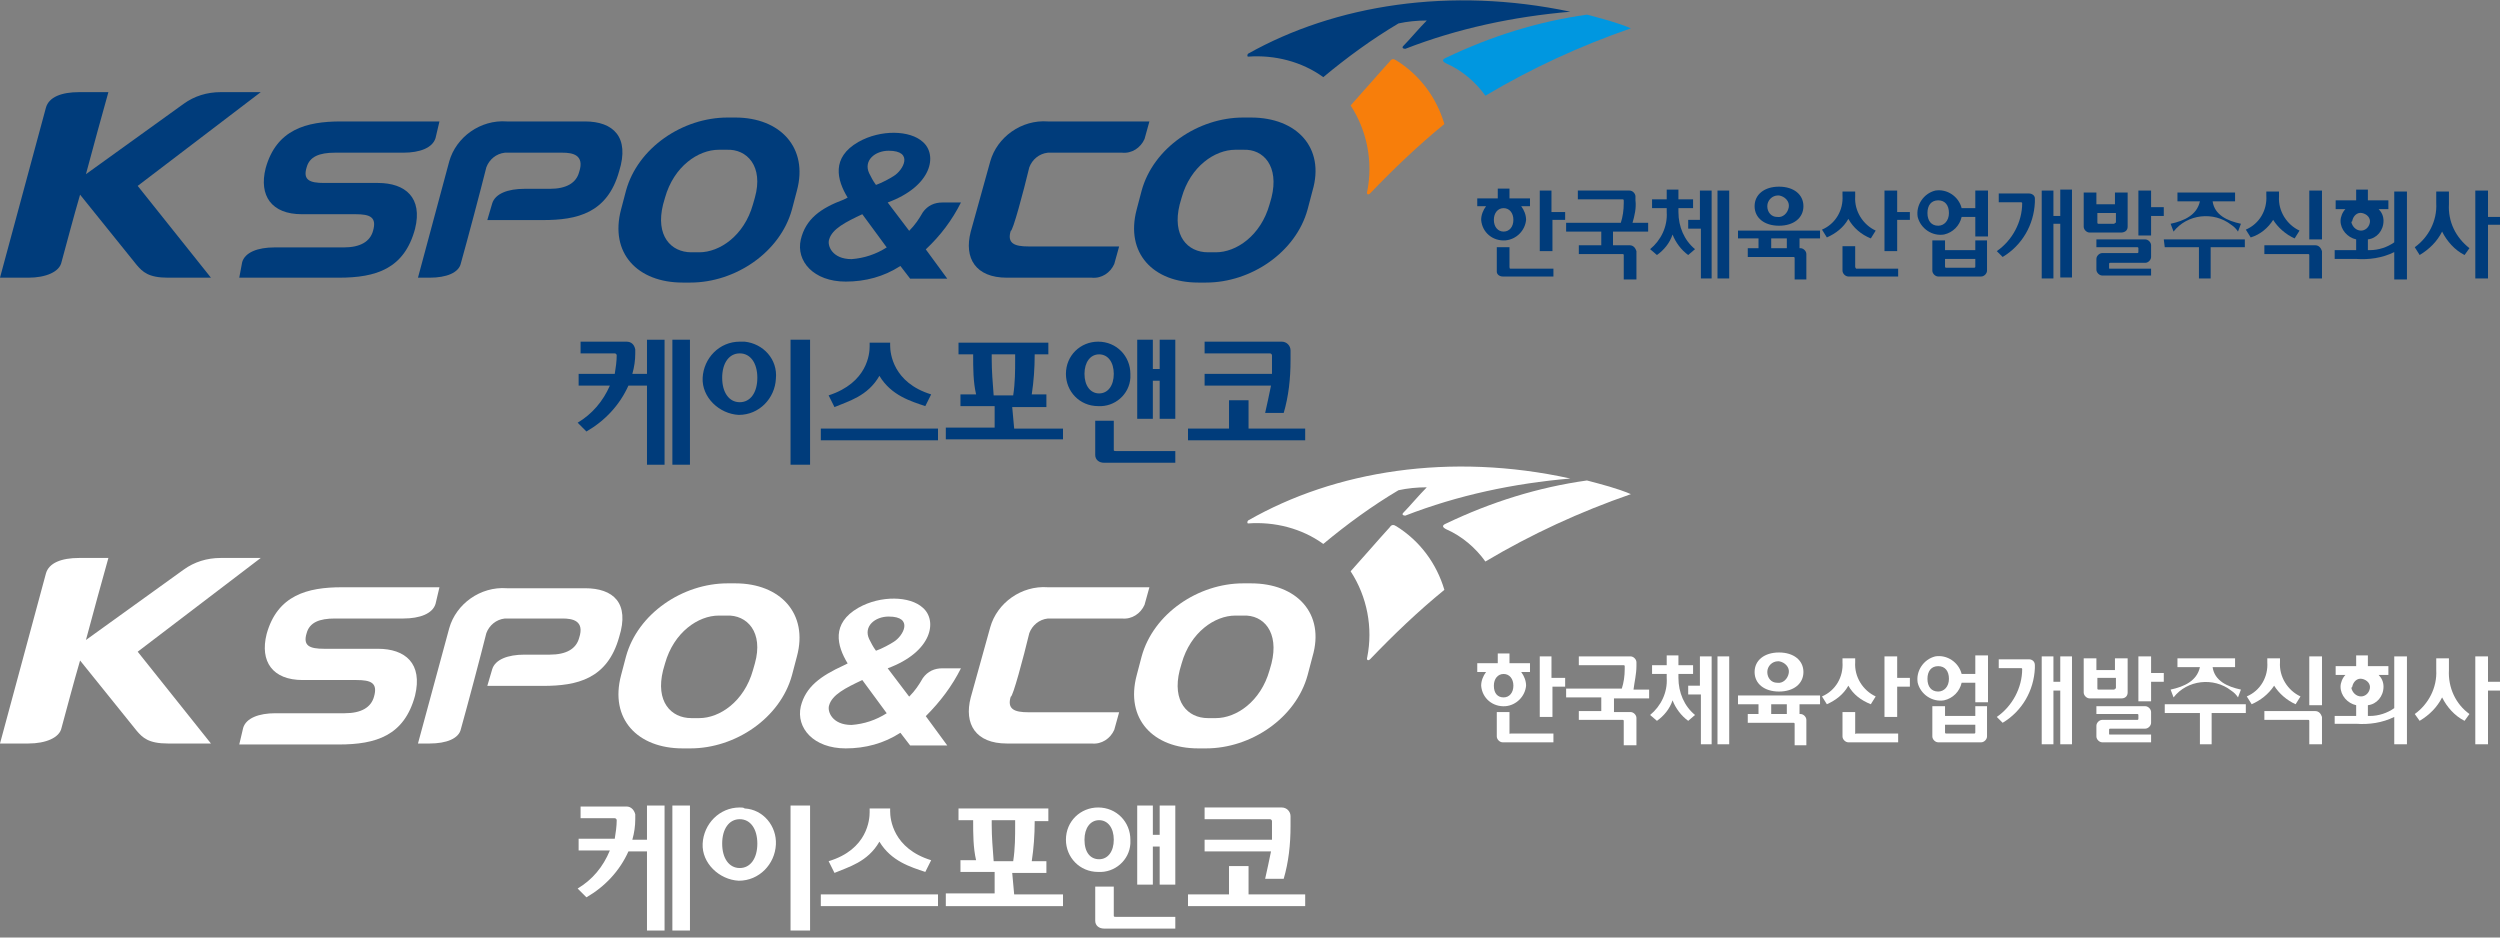 <?xml version="1.0" encoding="utf-8"?>
<!-- Generator: Adobe Illustrator 26.0.1, SVG Export Plug-In . SVG Version: 6.00 Build 0)  -->
<svg version="1.1" id="Layer_1" xmlns="http://www.w3.org/2000/svg" xmlns:xlink="http://www.w3.org/1999/xlink" x="0px" y="0px"
	 viewBox="0 0 256 96" style="enable-background:new 0 0 256 96;" xml:space="preserve">
<rect x="0" y="0" width="256" height="96" fill="#808080" stroke="none"/>
<style type="text/css">
	.st0{fill:#003C7B;}
	.st1{fill:#F77E0B;}
	.st2{fill:#0097E0;}
	.st3{fill:#FFFFFF;}
</style>
<g transform="translate(-432.072 -363.838)">
	<g transform="translate(583.343 382.952)">
		<rect x="24.6" y="0.4" class="st0" width="1.2" height="9"/>
		<path class="st0" d="M22.9,3.4h-1.3v0.9h1.3v5.1H24v-9h-1.2V3.4z"/>
		<path class="st0" d="M20.6,2.6V2.2h1.5V1.3h-1.5v-1h-1.2v1h-1.5v0.9h1.5v0.4c0.1,1.5-0.6,2.9-1.7,3.8L18.4,7
			c0.7-0.5,1.3-1.2,1.6-2.1c0.3,0.8,0.9,1.6,1.6,2.1l0.7-0.6C21.2,5.5,20.6,4.1,20.6,2.6z"/>
		<path class="st0" d="M30.9,4c1.5,0,2.5-0.8,2.5-2s-1-2-2.5-2s-2.5,0.8-2.5,2S29.4,4,30.9,4z M30.9,0.9c0.6,0.1,1.1,0.6,1,1.2
			c-0.1,0.6-0.6,1.1-1.2,1c-0.6,0-1-0.5-1-1.1c0-0.6,0.5-1.1,1.1-1.1C30.8,0.9,30.9,0.9,30.9,0.9z"/>
		<path class="st0" d="M26.7,5.3h2.1v1h-1.1v0.9h4.7c0.1,0,0.1,0.1,0.1,0.1c0,0,0,0,0,0v2.2h1.2V6.9c0-0.3-0.3-0.6-0.6-0.6H33v-1
			h2.1V4.5h-8.4L26.7,5.3z M30.1,5.3h1.6v1h-1.6L30.1,5.3z"/>
		<path class="st0" d="M69,0.4h-1.3V5H69V3h1.3V2.1H69V0.4z"/>
		<path class="st0" d="M16.2,1.4V1c0-0.3-0.3-0.6-0.6-0.6h-5.3v0.9h4.6c0.1,0,0.1,0.1,0.1,0.1v0.3c0,0.7-0.1,1.4-0.3,2H9.1v0.9h3.6
			V6h-2.3v0.9h4.5C14.9,6.9,15,6.9,15,7v2.5h1.3V6.6C16.2,6.3,16,6,15.6,6h-1.7V4.6h3.6V3.7h-1.6C16.1,3,16.3,2.2,16.2,1.4z"/>
		<path class="st0" d="M51,6.5h-3.1v-1h-1.3v3.1c0,0.3,0.3,0.6,0.6,0.6h4.4c0.3,0,0.6-0.3,0.6-0.6c0,0,0,0,0,0V5.5H51L51,6.5z
			 M51,8.2c0,0.1-0.1,0.1-0.1,0.1H48c-0.1,0-0.1-0.1-0.1-0.1V7.4H51L51,8.2z"/>
		<path class="st0" d="M51,2.2h-1.4c-0.3-1.2-1.5-2-2.7-1.8c-1.2,0.3-2,1.5-1.8,2.7c0.3,1.2,1.5,2,2.7,1.8c0.9-0.2,1.6-0.9,1.8-1.8
			H51v2h1.3V0.4H51L51,2.2z M47.2,4c-0.7,0-1.1-0.5-1.1-1.3s0.4-1.3,1.1-1.3s1.1,0.5,1.1,1.3S47.8,4,47.2,4L47.2,4z"/>
		<path class="st0" d="M38.7,8.2V6.1h-1.3v2.5c0,0.3,0.3,0.6,0.6,0.6l0,0h5.1V8.4h-4.3C38.8,8.4,38.7,8.3,38.7,8.2z"/>
		<path class="st0" d="M40.3,5.3l0.5-0.8c-1.3-0.6-2.2-2-2.1-3.5V0.5h-1.3v0.4c0.1,1.5-0.7,2.9-2.1,3.5l0.5,0.8
			c0.9-0.4,1.7-1,2.2-1.9C38.5,4.2,39.3,4.9,40.3,5.3z"/>
		<path class="st0" d="M59.6,3H59V0.4h-1.2v9H59V3.8h0.7v5.5h1.2v-9h-1.2V3z"/>
		<path class="st0" d="M56.5,0.7h-3.1v0.9h2.3c0.1,0,0.1,0.1,0.1,0.1c0,1.9-1,3.8-2.6,4.9l0.6,0.6c2-1.2,3.2-3.3,3.3-5.6V1.2
			C57.1,0.9,56.8,0.7,56.5,0.7z"/>
		<path class="st0" d="M66.6,4.1V0.6h-1.3v1.2h-1.9V0.6h-1.3v3.5c0,0.3,0.3,0.6,0.6,0.6h3.2C66.3,4.7,66.6,4.5,66.6,4.1
			C66.6,4.1,66.6,4.1,66.6,4.1z M65.3,3.7c0,0.1-0.1,0.1-0.1,0.1h-1.6c-0.1,0-0.1-0.1-0.1-0.1c0,0,0,0,0,0V2.7h1.9V3.7z"/>
		<path class="st0" d="M64.7,8.3V7.9c0-0.1,0.1-0.1,0.1-0.1c0,0,0,0,0,0h3.6c0.3,0,0.6-0.3,0.6-0.6l0,0V6c0-0.3-0.3-0.6-0.6-0.6h-5
			v0.8h4.2c0.1,0,0.1,0.1,0.1,0.1c0,0,0,0,0,0v0.4c0,0.1-0.1,0.1-0.1,0.1c0,0,0,0,0,0H64c-0.3,0-0.6,0.3-0.6,0.6v1.1
			c0,0.3,0.3,0.6,0.6,0.6h5V8.4h-4.2C64.7,8.4,64.7,8.4,64.7,8.3C64.7,8.3,64.7,8.3,64.7,8.3z"/>
		<path class="st0" d="M3.3,8.2V6.2H2v2.5C2,9,2.3,9.2,2.6,9.2h5.2V8.4H3.4C3.3,8.4,3.3,8.3,3.3,8.2z"/>
		<path class="st0" d="M7.6,0.4H6.4v6.2h1.3V3.4h1.3V2.6H7.6L7.6,0.4z"/>
		<path class="st0" d="M5,3.4c0-0.5-0.2-1-0.5-1.4h0.9V1.2H3.3v-1H2.1v1H0V2h0.9C0.6,2.4,0.4,2.9,0.4,3.4c0.1,1.3,1.2,2.2,2.5,2.1
			C4,5.4,4.9,4.5,5,3.4L5,3.4z M1.7,3.4c0-0.7,0.4-1.2,1-1.2s1,0.5,1,1.2s-0.4,1.2-1,1.2S1.7,4.1,1.7,3.4z"/>
		<path class="st0" d="M43,0.4h-1.3v6.2H43V3.4h1.3V2.6H43V0.4z"/>
		<path class="st0" d="M99.5,1.8V0.5h-1.3v1.2c0.1,1.8-0.8,3.5-2.2,4.5L96.5,7c1-0.6,1.8-1.4,2.3-2.4c0.5,1,1.3,1.9,2.3,2.4l0.5-0.7
			C100.2,5.2,99.4,3.6,99.5,1.8z"/>
		<path class="st0" d="M103.5,3.1V0.4h-1.3v9h1.3V3.9h1.3V3.1H103.5z"/>
		<path class="st0" d="M81.5,3.4c0.5,0.8,1.3,1.5,2.2,1.9l0.5-0.8c-1.3-0.6-2.2-2-2.1-3.5V0.5h-1.3v0.4c0.1,1.5-0.7,2.9-2.1,3.5
			l0.5,0.8C80.2,4.9,81,4.2,81.5,3.4z"/>
		<rect x="85.2" y="0.4" class="st0" width="1.3" height="5"/>
		<path class="st0" d="M85.8,6h-5.2v0.9h4.5c0.1,0,0.1,0.1,0.1,0.1v0v2.4h1.3V6.6C86.4,6.3,86.2,6,85.8,6C85.8,6,85.8,6,85.8,6z"/>
		<path class="st0" d="M93.9,5.7c-0.7,0.5-1.6,0.8-2.5,0.8c0,0-0.2,0-0.2,0V5.4c0.9-0.1,1.6-0.9,1.6-1.9c0-0.5-0.2-0.9-0.5-1.2h1
			V1.4h-2.1V0.3H90v1.1h-2.1v0.9h1c-0.3,0.3-0.5,0.8-0.5,1.2c0,0.9,0.7,1.7,1.6,1.9v1.1h-2.2v0.9H90c1.3,0.1,2.7-0.1,3.9-0.7v2.8
			h1.3v-9h-1.3L93.9,5.7z M89.6,3.5c0.1-0.5,0.5-0.9,1-0.8c0.5,0.1,0.9,0.5,0.8,1c-0.1,0.5-0.5,0.8-0.9,0.8c-0.5,0-0.9-0.4-1-0.9
			C89.6,3.6,89.6,3.5,89.6,3.5L89.6,3.5z"/>
		<path class="st0" d="M70.4,6.2h3.5v3.2h1.2V6.2h3.5V5.4h-8.3L70.4,6.2z"/>
		<path class="st0" d="M71,3.8l0.3,0.8c1.4-1.8,4.1-2.1,5.9-0.7c0.3,0.2,0.5,0.4,0.7,0.7l0.3-0.8c-1.4-0.3-2.7-0.9-2.9-2.3h2.3V0.6
			h-5.9v0.9h2.3C73.7,2.9,72.4,3.5,71,3.8z"/>
	</g>
	<g transform="translate(432.072 363.838)">
		<g transform="translate(0 9.435)">
			<path class="st0" d="M59.9,3h-8c-2.7-0.2-5.2,1.6-5.9,4.1L42.8,19H44c1.7,0,3-0.5,3.2-1.5c0.7-2.5,2-7.4,2.6-9.8
				c0.3-0.8,1-1.4,1.9-1.5c2.2,0,5.9,0,5.9,0c1,0,2.3,0.2,1.7,2c-0.3,1.1-1.3,1.7-3,1.7h-2.6c-1.7,0-3,0.5-3.3,1.5l-0.5,1.7h5.7
				c3.5,0,6.6-0.7,7.8-5C64.5,4.6,62.8,3,59.9,3z"/>
			<path class="st0" d="M75.3,2.6h-0.8c-4.6,0-9.2,3.1-10.4,7.5L63.6,12c-1.2,4.5,1.7,7.5,6.3,7.5h0.8c4.6,0,9.2-3.1,10.4-7.5
				l0.5-1.9C82.8,5.7,79.9,2.6,75.3,2.6z M77.3,10.8l-0.2,0.7c-0.9,3.2-3.4,4.9-5.5,4.9h-0.8c-2.1,0-3.7-1.7-2.9-4.9l0.2-0.7
				c0.9-3.2,3.4-4.9,5.5-4.9h0.8C76.5,5.8,78.2,7.6,77.3,10.8z"/>
			<path class="st0" d="M128.1,2.6h-0.8c-4.6,0-9.2,3.1-10.4,7.5l-0.5,1.9c-1.2,4.5,1.7,7.5,6.3,7.5h0.8c4.6,0,9.2-3.1,10.4-7.5
				l0.5-1.9C135.7,5.7,132.8,2.6,128.1,2.6z M130.2,10.8l-0.2,0.7c-0.9,3.2-3.4,4.9-5.5,4.9h-0.8c-2.1,0-3.7-1.7-2.9-4.9l0.2-0.7
				c0.9-3.2,3.4-4.9,5.5-4.9h0.8C129.4,5.8,131,7.6,130.2,10.8z"/>
			<path class="st0" d="M26.7,0h-4.1c-1.4,0-2.7,0.4-3.8,1.2l-10,7.2c0.8-3,1.6-5.9,2.3-8.4H8.1C6.3,0,5,0.5,4.7,1.6L0,19h2.9
				c1.8,0,3.2-0.6,3.4-1.6v0c0.6-2.2,1.2-4.5,1.9-6.9l5.8,7.2c0.6,0.7,1.2,1.3,3.2,1.3h4.4l-7.5-9.4L26.7,0z"/>
			<path class="st0" d="M38.7,9.3h-5.5c-1.5,0-2.2-0.3-1.8-1.6c0.3-1.1,1.3-1.5,2.9-1.5h7c1.7,0,3-0.5,3.3-1.5L45,3H34.9
				c-3.5,0-6.6,0.8-7.7,4.8c-0.7,2.8,0.6,4.7,3.7,4.7h5.5c1.5,0,2.2,0.3,1.8,1.7c-0.3,1.1-1.3,1.7-3,1.7h-7.1c-1.7,0-3,0.5-3.3,1.5
				L24.5,19h10.2c3.8,0,6.7-0.9,7.8-5C43.3,10.8,41.5,9.3,38.7,9.3z"/>
			<path class="st0" d="M98.4,11.3h-1.9c-0.8,0-1.5,0.3-2,1c-0.4,0.7-0.8,1.3-1.4,1.9l-2.2-2.9c4.6-1.7,5.1-4.9,3.6-6.2
				c-1.3-1.2-4.3-1.3-6.6,0c-2.8,1.6-2.2,3.9-1.1,5.7l-0.4,0.2C84,11.9,82.5,13,82,15.1c-0.5,2.2,1.3,4.3,4.6,4.3
				c2,0,3.9-0.5,5.6-1.6l1,1.3h3.8l-2.2-3C96.3,14.7,97.5,13.1,98.4,11.3z M91,6c2.6,0,1.5,2,0.5,2.6c-0.3,0.2-1.2,0.7-1.8,0.9
				c-0.3-0.4-0.5-0.8-0.7-1.2C88.4,7,89.6,6,91,6L91,6z M87.2,17.1c-2,0-2.5-1.4-2.3-2c0.3-1.1,1.7-1.8,3.4-2.6l2.5,3.4
				C89.7,16.6,88.5,17,87.2,17.1z"/>
			<path class="st0" d="M105.4,7.7c0.3-0.8,1-1.4,1.9-1.5h7.6c1,0.1,1.9-0.5,2.3-1.4l0.5-1.8h-10.4c-2.7-0.2-5.2,1.6-5.9,4.1l-2,7.2
				c-0.7,2.7,0.5,4.7,3.7,4.7h8.7c1,0.1,1.9-0.5,2.3-1.4l0.5-1.8h-9.3c-1.4,0-2.2-0.3-1.8-1.6C103.7,14.3,104.8,10.2,105.4,7.7z"/>
		</g>
		<g transform="translate(127.704)">
			<path class="st1" d="M15.3,6.2C15,6,14.8,6,14.6,6.3c-1.1,1.2-3,3.4-4,4.5c1.7,2.6,2.3,5.8,1.7,8.8l0,0c-0.1,0.3,0.1,0.4,0.3,0.2
				l0,0c2.4-2.5,4.9-4.9,7.6-7.1C19.4,10,17.7,7.7,15.3,6.2z"/>
			<path class="st0" d="M0.1,5.5C0,5.6,0,5.8,0.1,5.8c2.7-0.2,5.5,0.5,7.7,2.1c2.4-2,5-3.9,7.7-5.5c0.9-0.2,1.9-0.3,2.9-0.3
				c-0.8,0.8-1.8,2-2.4,2.6c-0.2,0.2,0,0.3,0.2,0.3c5.4-2.1,11.1-3.3,16.9-3.8C20.8-1.4,9,0.5,0.1,5.5z"/>
			<path class="st2" d="M34.8,1.5c-5,0.7-9.8,2.2-14.4,4.4c-0.5,0.2-0.4,0.4,0,0.6c1.6,0.7,3,1.9,4,3.3c4.7-2.8,9.7-5.1,14.9-6.9
				C37.9,2.3,36.3,1.9,34.8,1.5z"/>
		</g>
	</g>
	<g transform="translate(491.223 398.624)">
		<rect x="9.7" y="0" class="st0" width="1.8" height="12.8"/>
		<path class="st0" d="M7.1,3.5H5.6c0.2-0.7,0.3-1.4,0.3-2.1V1C5.8,0.5,5.5,0.2,5,0.2H0.3v1.2h3.5C3.9,1.4,4,1.5,4,1.6
			c0,0.6-0.1,1.3-0.2,1.9H0.1v1.2h3.2C2.6,6.3,1.5,7.6,0,8.5l0.9,0.9c1.9-1.1,3.4-2.7,4.3-4.7h1.9v8.1h1.8V0H7.1L7.1,3.5z"/>
		<path class="st0" d="M16.6,0.2c-2.1,0-3.7,1.7-3.8,3.7s1.7,3.7,3.7,3.8c2.1,0,3.7-1.7,3.8-3.7c0,0,0,0,0,0C20.5,2,19,0.4,17.1,0.2
			C17,0.2,16.8,0.2,16.6,0.2z M16.6,6.4c-1.1,0-1.8-1-1.8-2.5s0.7-2.5,1.8-2.5s1.8,1,1.8,2.5S17.7,6.4,16.6,6.4L16.6,6.4z"/>
		<rect x="21.8" y="0" class="st0" width="2" height="12.8"/>
		<rect x="24.9" y="9.1" class="st0" width="12" height="1.2"/>
		<path class="st0" d="M30.9,3.7c1.2,2,3.2,2.6,4.7,3.1l0.6-1.2c-3.9-1.2-4.2-4.2-4.2-5V0.3h-2.1v0.4c0,0.7-0.2,3.7-4.2,5l0.6,1.2
			C27.7,6.3,29.7,5.8,30.9,3.7z"/>
		<path class="st0" d="M68.7,9.1V6.2h-2v2.9h-4.2v1.2h12V9.1H68.7z"/>
		<path class="st0" d="M70.4,7.5h1.9C72.8,5.8,73,4,73,2.1v-1c0-0.5-0.4-0.9-0.9-0.9h-7.9v1.2h6.7c0.1,0,0.2,0.1,0.2,0.2v0.9
			c0,0.3,0,0.7,0,1h-6.9v1.2h6.8C70.8,5.7,70.6,6.6,70.4,7.5z"/>
		<path class="st0" d="M44.5,6.9H48V5.6h-1.5c0.2-1.3,0.3-2.7,0.3-4V1.5h1.4V0.3H39v1.2h1.5v0.1c0,1.3,0,2.7,0.3,4h-1.6v1.2h3.5v2.2
			h-5v1.2h12V9.1h-5L44.5,6.9z M42.4,2V1.5h2.4V2c0,1.2,0,2.4-0.2,3.7h-2C42.5,4.4,42.4,3.2,42.4,2L42.4,2z"/>
		<path class="st0" d="M58.9,4.2h0.7v3.9h1.6V0h-1.6v3h-0.7V0h-1.6v8.1h1.6V4.2z"/>
		<path class="st0" d="M56.6,3.5c0-1.8-1.4-3.3-3.3-3.3c-1.8,0-3.3,1.4-3.3,3.3c0,1.8,1.4,3.3,3.3,3.3c0,0,0,0,0,0
			c1.7,0.1,3.2-1.2,3.3-2.9C56.6,3.8,56.6,3.6,56.6,3.5z M51.9,3.5c0-1.2,0.6-2,1.5-2s1.5,0.8,1.5,2s-0.6,2-1.5,2S51.9,4.7,51.9,3.5
			z"/>
		<path class="st0" d="M54.9,11.3V8.3H53v3.5c0,0.5,0.4,0.8,0.9,0.8c0,0,0,0,0,0h7.3v-1.2h-6.1C55,11.4,54.9,11.4,54.9,11.3
			C54.9,11.3,54.9,11.3,54.9,11.3z"/>
	</g>
</g>
<g transform="translate(-432.072 -363.838)">
	<g transform="translate(583.343 382.952)">
		<rect x="24.6" y="48.1" class="st3" width="1.2" height="9"/>
		<path class="st3" d="M22.9,51.1h-1.3V52h1.3v5.1H24v-9h-1.2V51.1z"/>
		<path class="st3" d="M20.6,50.3v-0.4h1.5V49h-1.5v-1h-1.2v1h-1.5v0.9h1.5v0.4c0.1,1.5-0.6,2.9-1.7,3.8l0.7,0.6
			c0.7-0.5,1.3-1.2,1.6-2.1c0.3,0.8,0.9,1.6,1.6,2.1l0.7-0.6C21.2,53.2,20.6,51.8,20.6,50.3z"/>
		<path class="st3" d="M30.9,51.7c1.5,0,2.5-0.8,2.5-2s-1-2-2.5-2s-2.5,0.8-2.5,2S29.4,51.7,30.9,51.7z M30.9,48.6
			c0.6,0.1,1.1,0.6,1,1.2c-0.1,0.6-0.6,1.1-1.2,1c-0.6,0-1-0.5-1-1.1c0-0.6,0.5-1.1,1.1-1.1C30.8,48.6,30.9,48.6,30.9,48.6z"/>
		<path class="st3" d="M26.7,53h2.1v1h-1.1v0.9h4.7c0.1,0,0.1,0.1,0.1,0.1c0,0,0,0,0,0v2.2h1.2v-2.6c0-0.3-0.3-0.6-0.6-0.6H33v-1
			h2.1v-0.9h-8.4L26.7,53z M30.1,53h1.6v1h-1.6L30.1,53z"/>
		<path class="st3" d="M69,48.1h-1.3v4.6H69v-2h1.3v-0.9H69V48.1z"/>
		<path class="st3" d="M16.3,49.1v-0.4c0-0.3-0.3-0.6-0.6-0.6h-5.3V49h4.6c0.1,0,0.1,0.1,0.1,0.1v0.3c0,0.7-0.1,1.4-0.3,2H9.1v0.9
			h3.6v1.4h-2.3v0.9h4.5c0.1,0,0.1,0.1,0.1,0.1v2.5h1.3v-2.8c0-0.3-0.3-0.6-0.6-0.6h-1.7v-1.4h3.6v-0.9h-1.6
			C16.1,50.7,16.3,49.9,16.3,49.1z"/>
		<path class="st3" d="M51,54.2h-3.1v-1h-1.3v3.1c0,0.3,0.3,0.6,0.6,0.6h4.4c0.3,0,0.6-0.3,0.6-0.6c0,0,0,0,0,0v-3.1H51L51,54.2z
			 M51,55.9c0,0.1-0.1,0.1-0.1,0.1H48c-0.1,0-0.1-0.1-0.1-0.1v-0.8H51L51,55.9z"/>
		<path class="st3" d="M51,49.9h-1.4c-0.3-1.2-1.5-2-2.7-1.8c-1.2,0.3-2,1.5-1.8,2.7c0.3,1.2,1.5,2,2.7,1.8c0.9-0.2,1.6-0.9,1.8-1.8
			H51v2h1.3v-4.8H51L51,49.9z M47.2,51.7c-0.7,0-1.1-0.5-1.1-1.3s0.4-1.3,1.1-1.3s1.1,0.5,1.1,1.3S47.8,51.7,47.2,51.7L47.2,51.7z"
			/>
		<path class="st3" d="M38.7,56v-2.2h-1.3v2.5c0,0.3,0.3,0.6,0.6,0.6l0,0h5.1v-0.9h-4.3C38.8,56.1,38.7,56,38.7,56z"/>
		<path class="st3" d="M40.3,53l0.5-0.8c-1.3-0.6-2.2-2-2.1-3.5v-0.4h-1.3v0.4c0.1,1.5-0.7,2.9-2.1,3.5l0.5,0.8
			c0.9-0.4,1.7-1,2.2-1.9C38.5,52,39.3,52.6,40.3,53z"/>
		<path class="st3" d="M59.6,50.7H59v-2.6h-1.2v9H59v-5.5h0.7v5.5h1.2v-9h-1.2V50.7z"/>
		<path class="st3" d="M56.5,48.4h-3.1v0.9h2.3c0.1,0,0.1,0.1,0.1,0.1c0,1.9-1,3.8-2.6,4.9l0.6,0.6c2-1.2,3.2-3.3,3.3-5.6v-0.3
			C57.1,48.6,56.8,48.4,56.5,48.4z"/>
		<path class="st3" d="M66.6,51.8v-3.5h-1.3v1.2h-1.9v-1.2h-1.3v3.5c0,0.3,0.3,0.6,0.6,0.6H66C66.3,52.4,66.6,52.2,66.6,51.8
			C66.6,51.8,66.6,51.8,66.6,51.8z M65.3,51.4c0,0.1-0.1,0.1-0.1,0.1h-1.6c-0.1,0-0.1-0.1-0.1-0.1c0,0,0,0,0,0v-1.1h1.9V51.4z"/>
		<path class="st3" d="M64.7,56v-0.4c0-0.1,0.1-0.1,0.1-0.1c0,0,0,0,0,0h3.6c0.3,0,0.6-0.3,0.6-0.6l0,0v-1.1c0-0.3-0.3-0.6-0.6-0.6
			h-5V54h4.2c0.1,0,0.1,0.1,0.1,0.1c0,0,0,0,0,0v0.4c0,0.1-0.1,0.1-0.1,0.1c0,0,0,0,0,0H64c-0.3,0-0.6,0.3-0.6,0.6v1.1
			c0,0.3,0.3,0.6,0.6,0.6h5v-0.8h-4.2C64.7,56.1,64.7,56.1,64.7,56C64.7,56,64.7,56,64.7,56z"/>
		<path class="st3" d="M3.3,55.9v-2.1H2v2.5c0,0.3,0.3,0.6,0.6,0.6h5.2v-0.9H3.4C3.3,56.1,3.3,56,3.3,55.9z"/>
		<path class="st3" d="M7.6,48.1H6.4v6.2h1.3v-3.1h1.3v-0.9H7.6L7.6,48.1z"/>
		<path class="st3" d="M5,51.1c0-0.5-0.2-1-0.5-1.4h0.9v-0.9H3.3v-1H2.1v1H0v0.9h0.9c-0.3,0.4-0.5,0.9-0.5,1.4
			c0.1,1.3,1.2,2.2,2.5,2.1C4,53.1,4.9,52.2,5,51.1L5,51.1z M1.7,51.1c0-0.7,0.4-1.2,1-1.2s1,0.5,1,1.2s-0.4,1.2-1,1.2
			S1.7,51.9,1.7,51.1z"/>
		<path class="st3" d="M43,48.1h-1.3v6.2H43v-3.1h1.3v-0.9H43V48.1z"/>
		<path class="st3" d="M99.5,49.5v-1.2h-1.3v1.2c0.1,1.8-0.8,3.5-2.2,4.5l0.5,0.7c1-0.6,1.8-1.4,2.3-2.4c0.5,1,1.3,1.9,2.3,2.4
			l0.5-0.7C100.2,53,99.4,51.3,99.5,49.5z"/>
		<path class="st3" d="M103.5,50.8v-2.7h-1.3v9h1.3v-5.5h1.3v-0.9H103.5z"/>
		<path class="st3" d="M81.6,51.1c0.5,0.8,1.3,1.5,2.2,1.9l0.5-0.8c-1.3-0.6-2.2-2-2.1-3.5v-0.4h-1.3v0.4c0.1,1.5-0.7,2.9-2.1,3.5
			l0.5,0.8C80.2,52.6,81,52,81.6,51.1z"/>
		<rect x="85.2" y="48.1" class="st3" width="1.3" height="5"/>
		<path class="st3" d="M85.8,53.7h-5.2v0.9h4.5c0.1,0,0.1,0.1,0.1,0.1v0v2.4h1.3v-2.8C86.4,54,86.2,53.7,85.8,53.7
			C85.8,53.7,85.8,53.7,85.8,53.7z"/>
		<path class="st3" d="M93.9,53.4c-0.7,0.5-1.6,0.8-2.5,0.8c0,0-0.2,0-0.2,0v-1.1c0.9-0.1,1.6-0.9,1.6-1.9c0-0.5-0.2-0.9-0.5-1.2h1
			v-0.9h-2.1V48H90v1.1h-2.1V50h1c-0.3,0.3-0.5,0.8-0.5,1.2c0,0.9,0.7,1.7,1.6,1.9v1.1h-2.2V55H90c1.3,0.1,2.7-0.1,3.9-0.7v2.8h1.3
			v-9h-1.3L93.9,53.4z M89.6,51.2c0.1-0.5,0.5-0.9,1-0.8c0.5,0.1,0.9,0.5,0.8,1c-0.1,0.5-0.5,0.8-0.9,0.8c-0.5,0-0.9-0.4-1-0.9
			C89.6,51.3,89.6,51.2,89.6,51.2L89.6,51.2z"/>
		<path class="st3" d="M70.4,53.9H74v3.2h1.2v-3.2h3.5v-0.9h-8.3L70.4,53.9z"/>
		<path class="st3" d="M71,51.5l0.3,0.8c1.4-1.8,4.1-2.1,5.9-0.7c0.3,0.2,0.5,0.4,0.7,0.7l0.3-0.8c-1.4-0.3-2.7-0.9-2.9-2.3h2.3
			v-0.9h-5.9v0.9h2.3C73.7,50.6,72.4,51.2,71,51.5z"/>
	</g>
	<g transform="translate(432.072 363.838)">
		<g transform="translate(0 9.435)">
			<path class="st3" d="M59.9,50.8h-8c-2.7-0.2-5.2,1.6-5.9,4.1l-3.2,11.8H44c1.7,0,3-0.5,3.2-1.5c0.7-2.5,2-7.4,2.6-9.8
				c0.3-0.8,1-1.4,1.9-1.5c2.2,0,5.9,0,5.9,0c1,0,2.3,0.2,1.7,2c-0.3,1.1-1.3,1.7-3,1.7h-2.6c-1.7,0-3,0.5-3.3,1.5l-0.5,1.7h5.7
				c3.5,0,6.6-0.7,7.8-5C64.5,52.3,62.8,50.8,59.9,50.8z"/>
			<path class="st3" d="M75.3,50.3h-0.8c-4.6,0-9.2,3.1-10.4,7.5l-0.5,1.9c-1.2,4.5,1.7,7.5,6.3,7.5h0.8c4.6,0,9.2-3.1,10.4-7.5
				l0.5-1.9C82.8,53.4,79.9,50.3,75.3,50.3z M77.3,58.5l-0.2,0.7c-0.9,3.2-3.4,4.9-5.5,4.9h-0.8c-2.1,0-3.7-1.7-2.9-4.9l0.2-0.7
				c0.9-3.2,3.4-4.9,5.5-4.9h0.8C76.5,53.5,78.2,55.3,77.3,58.5z"/>
			<path class="st3" d="M128.1,50.3h-0.8c-4.6,0-9.2,3.1-10.4,7.5l-0.5,1.9c-1.2,4.5,1.7,7.5,6.3,7.5h0.8c4.6,0,9.2-3.1,10.4-7.5
				l0.5-1.9C135.7,53.4,132.8,50.3,128.1,50.3z M130.2,58.5l-0.2,0.7c-0.9,3.2-3.4,4.9-5.5,4.9h-0.8c-2.1,0-3.7-1.7-2.9-4.9l0.2-0.7
				c0.9-3.2,3.4-4.9,5.5-4.9h0.8C129.4,53.5,131,55.3,130.2,58.5z"/>
			<path class="st3" d="M26.7,47.7h-4.1c-1.4,0-2.7,0.4-3.8,1.2l-10,7.2c0.8-3,1.6-5.9,2.3-8.4H8.1c-1.8,0-3.1,0.5-3.4,1.6L0,66.7
				h2.9c1.8,0,3.2-0.6,3.4-1.6v0c0.6-2.2,1.2-4.5,1.9-6.9l5.8,7.2c0.6,0.7,1.2,1.3,3.2,1.3h4.4l-7.5-9.4L26.7,47.7z"/>
			<path class="st3" d="M38.7,57h-5.5c-1.5,0-2.2-0.3-1.8-1.6c0.3-1.1,1.3-1.5,2.9-1.5h7c1.7,0,3-0.5,3.3-1.5l0.4-1.7H35
				c-3.5,0-6.6,0.8-7.7,4.8c-0.7,2.8,0.6,4.7,3.7,4.7h5.5c1.5,0,2.2,0.3,1.8,1.7c-0.3,1.1-1.3,1.7-3,1.7h-7.1c-1.7,0-3,0.5-3.3,1.5
				l-0.4,1.7h10.2c3.8,0,6.7-0.9,7.8-5C43.3,58.5,41.5,57,38.7,57z"/>
			<path class="st3" d="M98.4,59h-1.9c-0.8,0-1.5,0.3-2,1c-0.4,0.7-0.8,1.3-1.4,1.9l-2.2-2.9c4.6-1.7,5.1-4.9,3.6-6.2
				c-1.3-1.2-4.3-1.3-6.6,0c-2.8,1.6-2.2,3.9-1.1,5.7l-0.4,0.2c-2.4,1.1-3.9,2.2-4.4,4.2c-0.5,2.2,1.3,4.3,4.6,4.3
				c2,0,3.9-0.5,5.6-1.6l1,1.3h3.8l-2.2-3C96.3,62.4,97.5,60.8,98.4,59z M91,53.7c2.6,0,1.5,2,0.5,2.6c-0.3,0.2-1.2,0.7-1.8,0.9
				c-0.3-0.4-0.5-0.8-0.7-1.2C88.4,54.7,89.6,53.7,91,53.7L91,53.7z M87.2,64.8c-2,0-2.5-1.4-2.3-2c0.3-1.1,1.7-1.8,3.4-2.6l2.5,3.4
				C89.7,64.3,88.5,64.7,87.2,64.8z"/>
			<path class="st3" d="M105.4,55.4c0.3-0.8,1-1.4,1.9-1.5h7.6c1,0.1,1.9-0.5,2.3-1.4l0.5-1.8h-10.4c-2.7-0.2-5.2,1.6-5.9,4.1
				l-2,7.2c-0.7,2.7,0.5,4.7,3.7,4.7h8.7c1,0.1,1.9-0.5,2.3-1.4l0.5-1.8h-9.3c-1.4,0-2.2-0.3-1.8-1.6
				C103.7,62,104.8,57.9,105.4,55.4z"/>
		</g>
		<g transform="translate(127.704)">
			<path class="st3" d="M15.3,53.9c-0.3-0.2-0.5-0.2-0.7,0.1c-1.1,1.2-3,3.4-4,4.5c1.7,2.6,2.3,5.8,1.7,8.8l0,0
				c-0.1,0.3,0.1,0.4,0.3,0.2l0,0c2.4-2.5,4.9-4.9,7.6-7.1C19.4,57.7,17.7,55.4,15.3,53.9z"/>
			<path class="st3" d="M0.1,53.3c-0.1,0.1-0.1,0.3,0,0.3c2.7-0.2,5.5,0.5,7.7,2.1c2.4-2,5-3.9,7.7-5.5c0.9-0.2,1.9-0.3,2.9-0.3
				c-0.8,0.8-1.8,2-2.4,2.6c-0.2,0.2,0,0.3,0.2,0.3c5.4-2.1,11.1-3.3,16.9-3.8C20.8,46.3,9,48.2,0.1,53.3z"/>
			<path class="st3" d="M34.8,49.2c-5,0.7-9.8,2.2-14.4,4.4c-0.5,0.2-0.4,0.4,0,0.6c1.6,0.7,3,1.9,4,3.3c4.7-2.8,9.7-5.1,14.9-6.9
				C37.9,50,36.3,49.6,34.8,49.2z"/>
		</g>
	</g>
	<g transform="translate(491.223 398.624)">
		<rect x="9.7" y="47.7" class="st3" width="1.8" height="12.8"/>
		<path class="st3" d="M7.1,51.2H5.6c0.2-0.7,0.3-1.4,0.3-2.1v-0.5c-0.1-0.4-0.4-0.8-0.9-0.8H0.3v1.2h3.5c0.1,0,0.2,0.1,0.2,0.2
			c0,0.6-0.1,1.3-0.2,1.9H0.1v1.2h3.2C2.6,54,1.5,55.3,0,56.2l0.9,0.9c1.9-1.1,3.4-2.7,4.3-4.7h1.9v8.1h1.8V47.7H7.1L7.1,51.2z"/>
		<path class="st3" d="M16.6,47.9c-2.1,0-3.7,1.7-3.8,3.7s1.7,3.7,3.7,3.8c2.1,0,3.7-1.7,3.8-3.7c0,0,0,0,0,0
			c0.1-1.9-1.3-3.6-3.2-3.7C17,47.9,16.8,47.9,16.6,47.9z M16.6,54.1c-1.1,0-1.8-1-1.8-2.5s0.7-2.5,1.8-2.5s1.8,1,1.8,2.5
			S17.7,54.1,16.6,54.1L16.6,54.1z"/>
		<rect x="21.8" y="47.7" class="st3" width="2" height="12.8"/>
		<rect x="24.9" y="56.8" class="st3" width="12" height="1.2"/>
		<path class="st3" d="M30.9,51.4c1.2,2,3.2,2.6,4.7,3.1l0.6-1.2c-3.9-1.2-4.2-4.2-4.2-5V48h-2.1v0.4c0,0.7-0.2,3.8-4.2,5l0.6,1.2
			C27.7,54,29.7,53.5,30.9,51.4z"/>
		<path class="st3" d="M68.7,56.8v-2.9h-2v2.9h-4.2V58h12v-1.2H68.7z"/>
		<path class="st3" d="M70.4,55.2h1.9c0.5-1.7,0.7-3.5,0.7-5.4v-1c0-0.5-0.4-0.9-0.9-0.9h-7.9v1.2h6.7c0.1,0,0.2,0.1,0.2,0.2v0.9
			c0,0.3,0,0.7,0,1h-6.9v1.2h6.8C70.8,53.4,70.6,54.3,70.4,55.2z"/>
		<path class="st3" d="M44.5,54.6H48v-1.2h-1.5c0.2-1.3,0.3-2.7,0.3-4v-0.1h1.4V48H39v1.2h1.5v0.1c0,1.3,0,2.7,0.3,4h-1.6v1.2h3.5
			v2.2h-5V58h12v-1.2h-5L44.5,54.6z M42.4,49.7v-0.5h2.4v0.5c0,1.2,0,2.4-0.2,3.7h-2C42.5,52.1,42.4,50.9,42.4,49.7L42.4,49.7z"/>
		<path class="st3" d="M58.9,51.9h0.7v3.9h1.6v-8.1h-1.6v3h-0.7v-3h-1.6v8.1h1.6V51.9z"/>
		<path class="st3" d="M56.6,51.2c0-1.8-1.4-3.3-3.3-3.3c-1.8,0-3.3,1.4-3.3,3.3c0,1.8,1.4,3.3,3.3,3.3c0,0,0,0,0,0
			c1.7,0.1,3.2-1.2,3.3-2.9C56.6,51.5,56.6,51.3,56.6,51.2z M51.9,51.2c0-1.2,0.6-2,1.5-2s1.5,0.8,1.5,2s-0.6,2-1.5,2
			S51.9,52.5,51.9,51.2z"/>
		<path class="st3" d="M54.9,59V56H53v3.5c0,0.5,0.4,0.8,0.9,0.8c0,0,0,0,0,0h7.3v-1.2h-6.1C55,59.1,54.9,59.1,54.9,59
			C54.9,59,54.9,59,54.9,59z"/>
	</g>
</g>
</svg>
